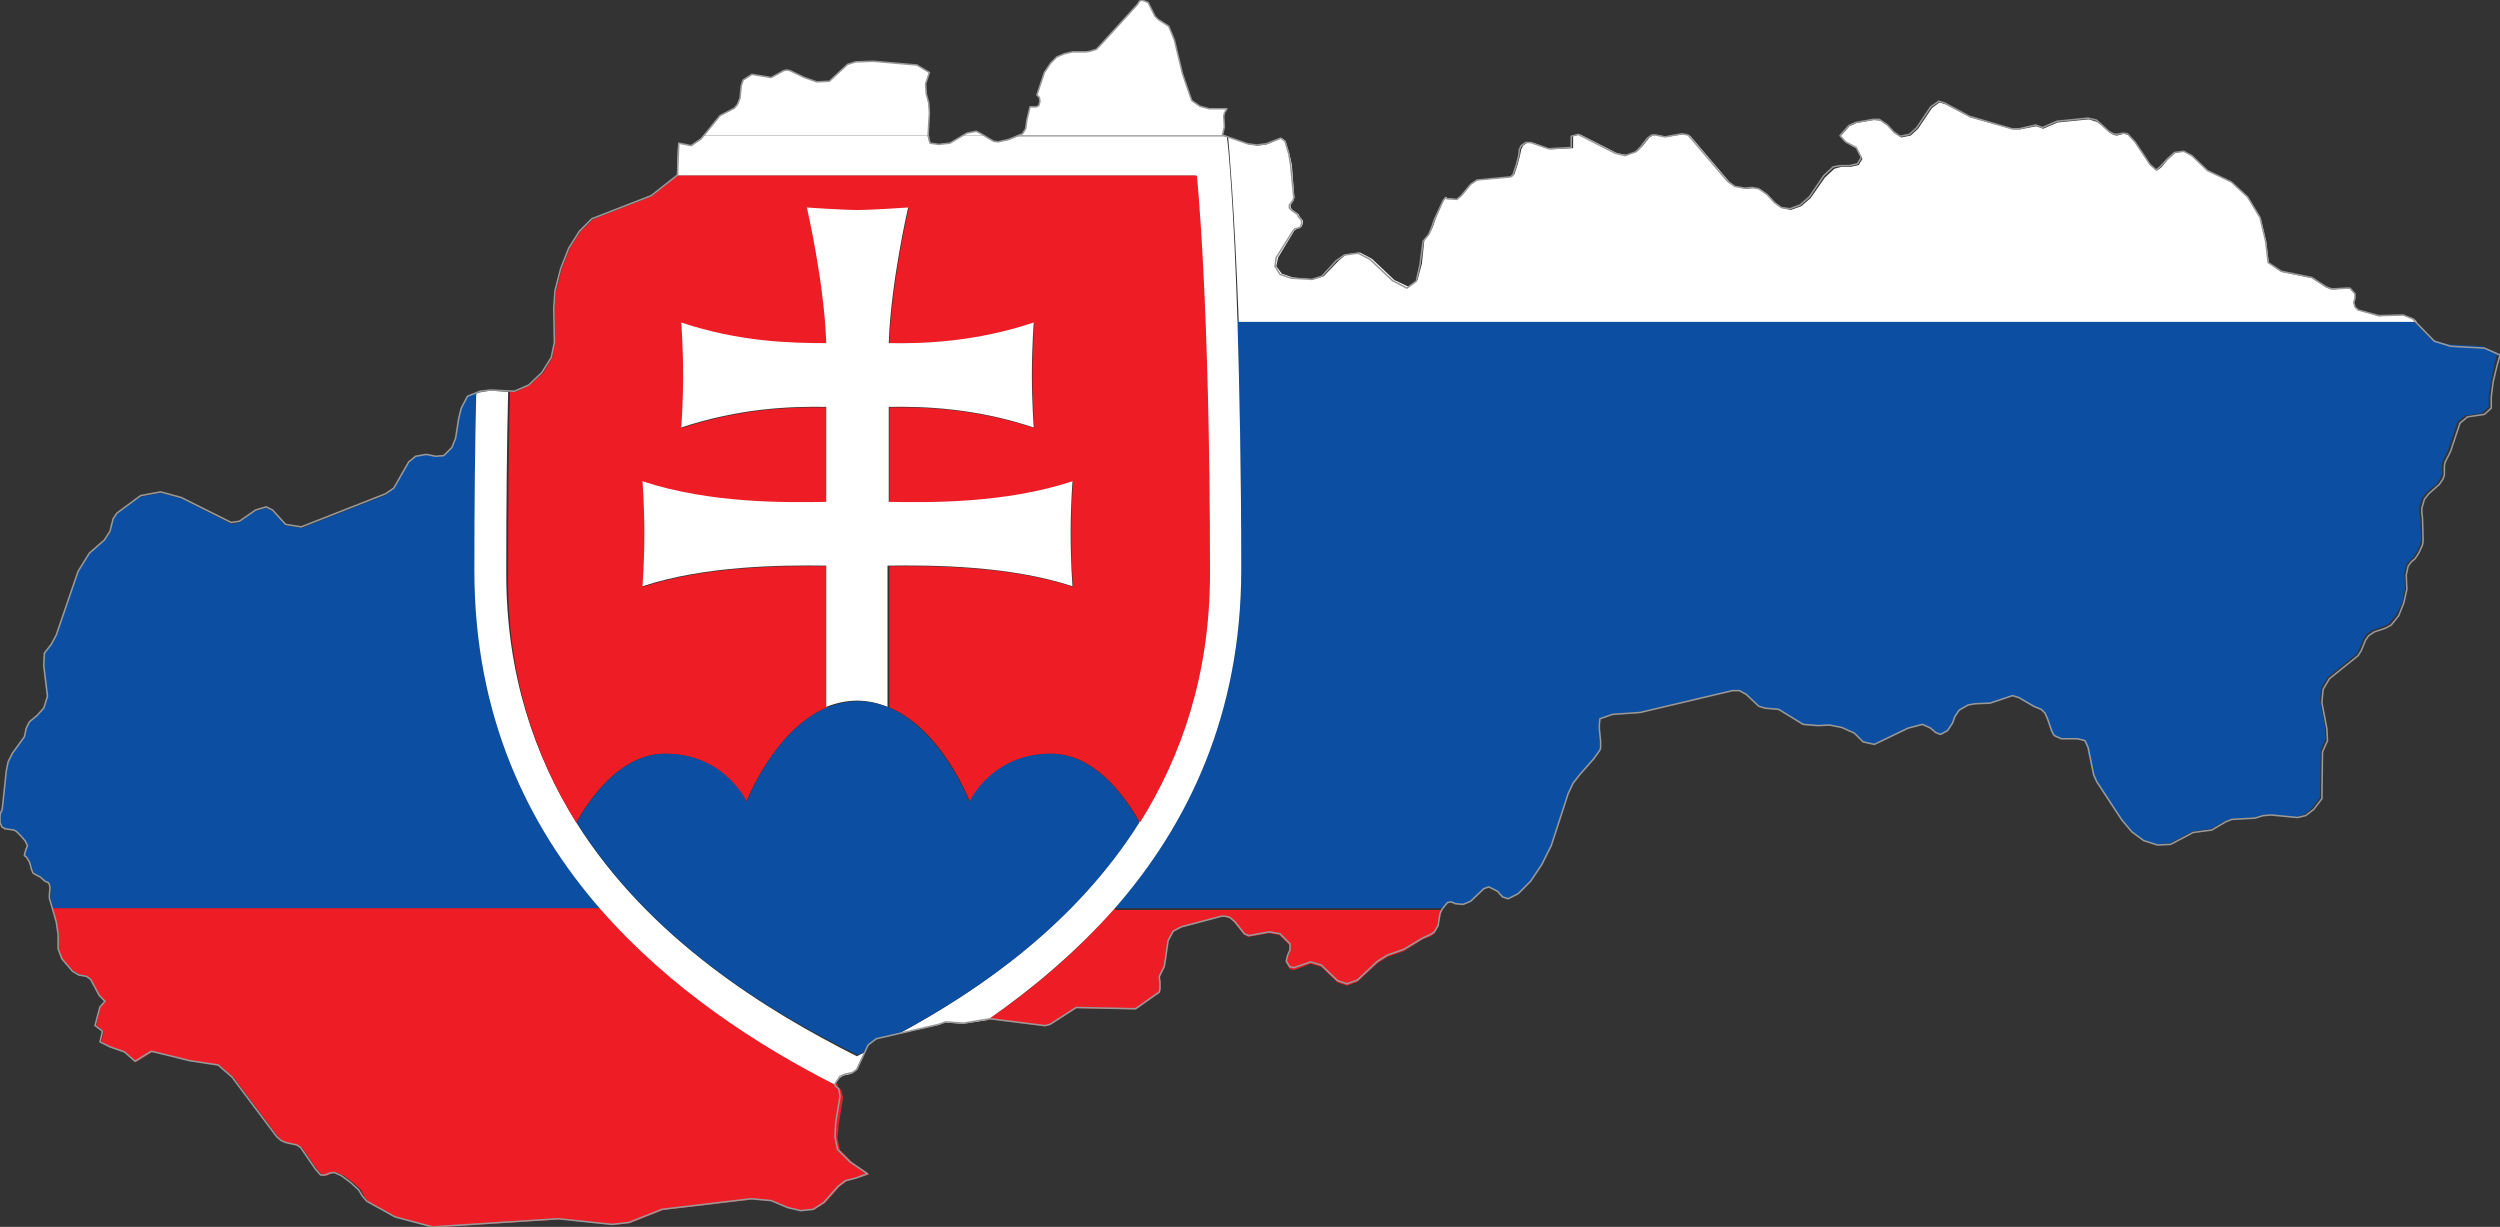 <?xml version="1.0" encoding="utf-8"?>

<svg version="1.2" baseProfile="tiny" xmlns="http://www.w3.org/2000/svg" xmlns:xlink="http://www.w3.org/1999/xlink" x="0px"
	 y="0px" viewBox="220 198.6 400 196.3" xml:space="preserve">

<rect x="220" y="198.6" width="400" height="196.3" fill="#333333" stroke="none"/>

<g id="Slovakia">
	<title  id="title4">Flag of Slovakia</title>
	<g>
		<path fill="#EE1C25" d="M398.4,343.9c-6.1,7-13.1,12.9-20.2,17.8l0.3,0l8.7,1.1l0.8-0.2l4.2-2.7l9.5,0.2l3.8-2.6l0.1-0.5v-1.1
			l-0.1-0.6v-0.3l0.8-1.7l0.6-4.1l0.8-1.5l1.2-0.7l6.4-1.7h0.7l0.7,0.2l0.8,0.7l1.5,1.9l0.7,0.4l3.3-0.6l1.7,0.3l1.7,1.7v1l-0.4,0.9
			l-0.2,0.9l0.6,1l0.7,0.1l2.6-1l1.7,0.5l2.6,2.5l1.5,0.5l1.7-0.6l3.2-3l1.6-1l2.6-0.9l3-1.9l1.3-0.5l0.6-0.4l0.5-1l0.4-1.9l0.3-0.7
			l0.2-0.2H398.4z"/>
		<path fill="#EE1C25" d="M316.2,343.9h-87.8l0.6,2.2l0.4,1.9v2.3l0.5,1.7l1.8,1.9l1,0.6l1.1,0.2l0.7,0.5l1.4,2.6l0.9,1l-0.7,0.9
			l-0.3,1.1l-0.4,1.9l0.3,0.2l0.9,0.7l-0.4,1.7l1.6,0.9l2.3,0.8l1.7,1.5l2.6-1.6l2.6,0.5l3.6,1l4.6,0.7l2.2,1.9l7.2,9.6l0.7,0.6
			l0.7,0.3l1.8,0.4l0.6,0.4l2.4,3.5l0.9,0.9h0.7l0.7-0.4l0.8-0.1l1.1,0.5l1.5,1.1l1.3,1.2l0.5,1.1l0.7,0.8l4.6,2.5l5.9,1.6l20.1-1.3
			l8.6,0.9l2.6-0.3l5.3-2.1l14.4-1.7l3.2,0.3l2.6,1.1l2.1,0.4l2-0.2l1.7-1.1l2.3-2.6l1.2-0.9l1.6-0.4l1.9-0.6l-2.7-1.9l-2-2
			l-0.4-1.9l0.2-2.2l0.7-4.3l-0.3-1.2l-0.5-0.4l-0.1-0.4l0.1-0.1C341.5,365.6,327.4,356.7,316.2,343.9z"/>
		<path fill="#0B4EA2" d="M418.6,289.7c0,23.2-8.5,40.8-20.2,54.2h52.5l0.7-0.9l0.6-0.1l0.7,0.3l1.2,0.1l1.1-0.5l2.1-1.9l0.8-0.4
			l1.4,0.7l0.8,0.9l0.9,0.4l1.6-0.8l2-2l1.8-2.6l1.5-3l2.7-8.4l0.8-1.7l1.1-1.4l2.3-2.5l1-1.4l0.1-0.4v-1.1l-0.2-1.9v-0.9l0.1-0.8
			l2-0.8l4.3-0.3l14.8-3.4h1.1l1.1,0.5l2,1.9l1,0.3l2.2,0.3l3.9,2.4l2.5,0.2l1.8-0.1l2,0.4l1.9,0.9l1.4,1.4l1.8,0.4l5.5-2.6l2.3-0.5
			l1.2,0.5l0.9,0.7l0.8,0.4l1.1-0.6l0.8-1.2l0.4-1.1l0.6-1l1.4-0.8l1.1-0.3l2.4-0.1l3.6-1.1l1,0.3l2.4,1.4l1.2,0.5l0.6,0.5l0.4,0.9
			l0.6,2l0.4,0.7l1.1,0.5h2.6l1.2,0.3l0.5,1.1l0.9,4.3l0.5,1.1l4,6.1l1.7,1.9l1.9,1.4l2.2,0.7l2.1-0.2l3.6-1.9l3-0.4l2.1-1.2
			l1.1-0.4l3.7-0.2l1.3-0.4l1.2-0.1l4.2,0.4l1.3-0.4l1.2-1l1.3-1.7l0.1-7.6l0.8-1.8l-0.1-1.9l-0.8-4.2l0.2-2.1l1.1-1.7l4.6-3.7
			l0.4-0.8l0.7-1.7l0.5-0.7l0.9-0.6l1.8-0.6l0.9-0.5l1.2-1.5l0.9-1.9l0.4-2.2l-0.1-2.3l0.3-1.4l0.5-0.7l0.6-0.5l0.6-0.9l0.5-1.2
			l0.2-0.7l-0.2-3.6l-0.1-0.9v-0.8l0.4-1.3l0.7-1l1.7-1.4l0.6-1l0.2-0.6v-1.4l0.1-0.5l0.9-1.9l1.5-4.5l1.2-1l2.7-0.4l1.1-1v-1.8
			l0.4-2.5l0.5-2.5l0.5-1.8l-2.5-1.1l-5.5-0.3l-2.6-0.8l-3-3.1H418C418.3,260.5,418.6,273.6,418.6,289.7z"/>
		<path fill="#0B4EA2" d="M316.2,343.9c-11.7-13.4-20.2-31-20.2-54.2c0-10.7,0.1-20.1,0.3-28.3l-1.5,0.6l-1,1.9l-0.4,1.6l-0.5,3.3
			l-0.5,1.5l-1.3,1.2l-1.3,0.1l-1.5-0.3l-1.7,0.3l-1.2,1l-2.4,4.2l-1.2,1l-13.5,5.3l-2.6-0.4l-2.1-2.3l-1-0.5l-1.7,0.5l-2.6,1.8
			l-1.2,0.3l-8-4.1l-3.4-0.9l-3.2,0.6l-3.8,2.7l-0.6,1l-0.4,2l-1,1.3l-2.4,2.1l-1.8,2.9l-3.5,10.2l-0.8,1.5l-1.1,1.3l-0.2,2l0.6,4.9
			l-0.5,1.8l-1.1,1.2l-1.2,1l-0.5,1l-0.4,1.4l-1.9,2.7l-0.7,1.4L221,322l-0.6,5.6l-0.2,0.6l-0.2,0.4l-0.1,0.4v1.1l0.3,0.6l0.5,0.4
			l1.4,0.2l0.4,0.3l0.7,0.6l0.7,0.8l0.4,0.9l-0.2,0.4L224,335l-0.1,0.5l0.4,0.2l0.2,0.3l0.3,0.5l0.3,0.6l0.1,0.5l0.3,0.6l0.5,0.4
			l0.6,0.3l0.8,0.7l0.4,0.2l0.3,0.4l0.1,0.4l-0.1,1.2v0.5l0.4,1.6H316.2z"/>
		<path fill="#FFFFFF" d="M604.5,249l-3.9,0.2l-3.3-1l-0.5-0.4l-0.2-0.7l0.2-0.7v-0.7l-0.8-0.9l-0.6-0.1l-1.7,0.2H593l-0.8-0.3
			l-2.3-1.5l-4.9-1l-2-1.4l-0.4-3.4l-0.9-3.8l-2-3.3l-2.6-2.4l-3.8-1.9l-2.6-2.4l-1.3-0.7l-1.4,0.3l-1.2,1.1l-1,1.2l-0.7,0.5
			l-1.1-0.9l-2.4-3.6l-1.1-1.2l-0.7-0.2l-1.1,0.3l-0.5-0.1l-0.7-0.4l-1.3-1.2l-0.7-0.5l-1.3-0.4l-5,0.5l-2.3,1l-1.1-0.4l-2.6,0.5
			h-1.1l-6.8-1.9l-4-2.1l-1-0.3l-1.2,0.9l-2.2,3.3l-1.2,1.1l-1.5,0.3l-1.1-0.7l-1-1.1l-1.2-0.9l-1.1-0.1l-2.8,0.5l-1.1,0.5l-1.4,1.6
			l0.9,1l1.7,1l0.9,1.6l-0.6,1l-1.3,0.3h-1.5l-1.1,0.3l-1.5,1.4l-2.3,3.3l-1.5,1.3l-1.7,0.6l-1.3-0.3l-1.1-0.8l-1.1-1.2l-1.3-1
			l-1.1-0.2l-1.2,0.1l-1.6-0.3l-1.1-0.8l-6.3-7.4l-1.1-0.2l-2.6,0.4l-1.5-0.3h-0.6l-0.7,0.4l-1.1,1.4l-0.8,0.8l-1.7,0.6l-1.6-0.3
			l-5.9-3l-1.1,0.3v1.9l-3.6,0.2l-2.9-1.1h-0.8l-0.7,0.5l-0.3,0.6l-0.2,1l-0.4,1.5l-0.5,1.5l-0.4,0.4l-5.4,0.5l-1.1,0.6l-1.5,1.9
			l-0.7,0.6l-1.6-0.2l-0.2-0.2l-0.4,0.5l-1.3,3l-0.4,1.2l-0.5,1.1l-0.9,1.1l-0.4,3.8l-0.7,2.6l-1.4,1.1l-2.3-1.1l-3.6-3.4l-1.9-1
			l-2.2,0.3l-1.2,1l-2.4,2.5l-1.6,0.5l-3.3-0.3l-1.8-0.6l-0.9-1.2l0.3-1.4l2.6-4.3l0.4-0.3l0.4-0.1l0.4-0.3l0.2-0.6l-0.1-0.4
			l-0.5-0.6l-0.1-0.3l-1-0.7l-0.3-0.4v-0.4l0.5-0.8l0.1-0.4l-0.4-5.2l-0.4-1.8l-0.6-2l-0.6-0.5l-2.4,1l-1.4,0.2l-1.5-0.2l-3.3-1.2
			c0.1,1.2,1,10.7,1.7,29.6h188.5l-0.5-0.5L604.5,249z"/>
		<polygon fill="#FFFFFF" points="376.8,219.9 376.2,219.6 374.7,219.9 374.1,220.3 377.5,220.3 		"/>
		<polygon fill="#FFFFFF" points="368.5,220.3 368.5,220.2 368.7,216.7 368.6,215.1 368.2,213.6 368.1,212 368.7,210.2 366.7,209
			359.7,208.4 356.9,208.5 355.6,208.9 352.7,211.6 350.7,211.7 348.7,211 346.4,209.9 345.9,209.8 345.4,209.9 343.4,211
			340.3,210.5 338.9,211.4 338.6,212.3 338.4,214.3 338,215.3 337.5,215.9 335.2,217.1 332.6,220.3 357.3,220.3 		"/>
		<polygon fill="#FFFFFF" points="415.6,220.2 415.9,218.9 415.8,217.2 415.9,216.7 416.3,216 413.5,216 412,215.6 410.7,214.7
			410.4,213.9 409.2,210.4 407.9,205 407,202.8 405.3,201.7 404.8,201.2 403.7,199 402.7,198.6 402.3,198.8 402,199.3 395.9,206
			395.4,206.5 394.4,206.8 393.7,206.9 391.6,206.9 390.3,207.2 389.1,207.7 388.1,208.7 387.1,210.2 385.9,213.8 386,213.9
			386.3,214.2 386.4,214.8 386.2,215.5 385.8,215.7 384.8,215.7 384.3,217.8 384.1,219.2 383.6,220 382.8,220.3 415.9,220.3 		"/>
		<path fill="#FFFFFF" d="M398.4,343.9c11.7-13.4,20.2-31,20.2-54.2c0-16.1-0.3-29.3-0.6-39.6c-0.6-18.9-1.5-28.5-1.7-29.6l-0.4-0.1
			h-33.1l-1.4,0.6l-1.8,0.3l-0.7-0.1l-0.7-0.4l-0.7-0.5h-3.5l-2.1,1.2l-1.8,0.2l-1.4-0.3l-0.3-1.1h-11.2h-24.7l-0.4,0.5l-1.6,1.1
			l-2-0.4l-0.2,5.1l-0.1,0.1h29h54.1c0,0,2.1,19.9,2.1,63.7c0,16-4.4,29.1-11.2,39.8c-10,15.9-25.1,26.6-38.4,33.8l6.3-1.4l1.1-0.4
			l2.9,0.2l3.9-0.6C385.2,356.8,392.2,350.9,398.4,343.9z"/>
		<path fill="#FFFFFF" d="M312.2,330.2c-6.7-10.7-11.2-23.8-11.2-39.8c0-11.3,0.1-21,0.3-29.1l-2.9-0.2l-1.7,0.3l-0.5,0.2
			c-0.2,8.1-0.3,17.5-0.3,28.3c0,23.2,8.5,40.8,20.2,54.2c11.2,12.8,25.2,21.8,37.4,28l0.8-1l0.6-0.4l1.3-0.3l0.7-0.5l1.4-2.9
			c-0.4,0.2-0.8,0.4-1.2,0.6C342.6,360.3,323.9,348.8,312.2,330.2z"/>
		<path fill="#EE1C25" d="M312.2,330.2c3-5.3,7.8-11,14.2-11c9.5,0,13,7.7,13,7.7s4.5-11.6,12.9-15.1v-22.6
			c-7.1-0.1-19.4,0-29.4,3.3c0,0,0.3-3.9,0.3-8.4c0-4.5-0.3-8.4-0.3-8.4c10.9,3.6,23.1,3.4,29.4,3.3v-15.2
			c-5.7-0.1-13.9,0.2-23.2,3.3c0,0,0.3-3.9,0.3-8.4c0-4.5-0.3-8.4-0.3-8.4c9.3,3.1,17.5,3.4,23.2,3.3c-0.3-9.6-3.1-21.7-3.1-21.7
			s5.8,0.4,8.1,0.4c2.3,0,8.1-0.4,8.1-0.4s-2.8,12.1-3.1,21.7c5.7,0,13.9-0.2,23.2-3.3c0,0-0.3,3.9-0.3,8.4c0,4.5,0.3,8.4,0.3,8.4
			c-9.3-3.1-17.5-3.4-23.2-3.3v15.2c6.3,0.1,18.5,0.3,29.4-3.3c0,0-0.3,3.9-0.3,8.4c0,4.5,0.3,8.4,0.3,8.4
			c-10-3.3-22.3-3.4-29.4-3.3v22.6c8.5,3.5,12.9,15.1,12.9,15.1s3.5-7.7,13-7.7c6.4,0,11.2,5.7,14.2,11
			c6.7-10.7,11.2-23.8,11.2-39.8c0-43.8-2.1-63.7-2.1-63.7h-54.1h-29l-4.1,3.3l-9.4,3.7l-2,1.9l-1.7,2.7l-1.3,3.3l-0.9,3.5l-0.3,2.8
			l0.1,5.5l-0.4,2.4l-1.5,2.5l-2.1,1.9l-2.3,1.1l-0.9-0.1c-0.2,8.2-0.3,17.9-0.3,29.1C301.1,306.3,305.5,319.4,312.2,330.2z"/>
		<path fill="#FFFFFF" d="M391.6,292.4c0,0-0.3-3.9-0.3-8.4c0-4.5,0.3-8.4,0.3-8.4c-10.9,3.6-23.1,3.4-29.4,3.3v-15.2
			c5.7-0.1,13.9,0.2,23.2,3.3c0,0-0.3-3.9-0.3-8.4c0-4.5,0.3-8.4,0.3-8.4c-9.3,3.1-17.5,3.4-23.2,3.3c0.3-9.6,3.1-21.7,3.1-21.7
			s-5.8,0.4-8.1,0.4c-2.3,0-8.1-0.4-8.1-0.4s2.8,12.1,3.1,21.7c-5.7,0-13.9-0.2-23.2-3.3c0,0,0.3,3.9,0.3,8.4c0,4.5-0.3,8.4-0.3,8.4
			c9.3-3.1,17.5-3.4,23.2-3.3v15.2c-6.3,0.1-18.5,0.3-29.4-3.3c0,0,0.3,3.9,0.3,8.4c0,4.5-0.3,8.4-0.3,8.4c10-3.3,22.3-3.4,29.4-3.3
			v22.6c1.5-0.6,3.2-1,4.9-1c1.8,0,3.4,0.4,4.9,1v-22.6C369.3,289,381.6,289.1,391.6,292.4z"/>
		<path fill="#0B4EA2" d="M402.3,330.2c-3-5.3-7.8-11-14.2-11c-9.5,0-13,7.7-13,7.7s-4.5-11.6-12.9-15.1c-1.5-0.6-3.2-1-4.9-1
			c-1.8,0-3.4,0.4-4.9,1c-8.5,3.5-12.9,15.1-12.9,15.1s-3.5-7.7-13-7.7c-6.4,0-11.2,5.7-14.2,11c11.7,18.6,30.4,30.1,45,37.2
			c0.4-0.2,0.8-0.4,1.2-0.6l0.5-1l1.2-1l3.7-0.9C377.2,356.8,392.3,346.1,402.3,330.2z"/>
	</g>
	<polygon fill="none" stroke="#999999" stroke-width="0.25" stroke-linecap="round" stroke-linejoin="round" points="612.1,254
		609.5,253.2 606,249.6 604.5,249 600.6,249.1 597.3,248.2 596.8,247.7 596.6,247 596.8,246.3 596.8,245.6 596,244.7 595.4,244.7
		593.7,244.8 593,244.8 592.2,244.5 589.9,243 585,242 582.9,240.6 582.5,237.2 581.6,233.4 579.6,230.1 577,227.7 573.2,225.9
		570.7,223.5 569.4,222.8 567.9,223 566.7,224.1 565.7,225.2 565,225.8 564,224.9 561.6,221.3 560.4,220 559.7,219.9 558.7,220.1
		558.1,220 557.4,219.6 556.1,218.4 555.4,217.8 554.1,217.5 549.1,218 546.8,219 545.7,218.6 543.1,219.2 541.9,219.2 535.1,217.2
		531.2,215.1 530.2,214.8 528.9,215.7 526.7,219 525.5,220.1 524,220.4 523,219.7 522,218.6 520.7,217.7 519.7,217.7 516.9,218.2
		515.8,218.7 514.4,220.3 515.3,221.3 517,222.2 517.8,223.8 517.2,224.8 515.9,225.1 514.4,225.1 513.3,225.3 511.8,226.7
		509.5,230.1 508,231.4 506.4,232 505,231.8 503.9,231 502.7,229.7 501.4,228.8 500.4,228.6 499.1,228.7 497.5,228.4 496.4,227.6
		490.1,220.2 489.1,220 486.4,220.5 484.9,220.2 484.3,220.2 483.6,220.7 482.5,222.1 481.7,222.9 480,223.5 478.4,223.1
		472.5,220.1 471.4,220.4 471.4,222.2 467.8,222.4 464.9,221.4 464.1,221.4 463.4,221.9 463.1,222.5 463,223.5 462.6,225
		462.1,226.5 461.7,226.9 456.3,227.4 455.3,228.1 453.8,229.9 453.1,230.5 451.5,230.4 451.3,230.2 450.9,230.7 449.5,233.7
		449.1,234.9 448.6,236.1 447.7,237.2 447.2,240.9 446.6,243.6 445.1,244.7 442.8,243.5 439.2,240.1 437.3,239.1 435.1,239.4
		433.8,240.3 431.5,242.8 429.9,243.3 426.6,243.1 424.8,242.5 424,241.2 424.2,239.8 426.9,235.5 427.2,235.2 427.7,235.1
		428.1,234.9 428.3,234.2 428.2,233.8 427.7,233.2 427.6,232.9 426.6,232.2 426.3,231.9 426.3,231.4 426.9,230.6 427,230.2
		426.5,225 426.2,223.2 425.6,221.2 424.9,220.7 422.6,221.6 421.1,221.8 419.6,221.6 415.6,220.2 415.9,218.9 415.8,217.2
		415.9,216.7 416.3,216 413.5,216 412,215.6 410.7,214.7 410.4,213.9 409.2,210.4 407.9,205 407,202.8 405.3,201.7 404.8,201.2
		403.7,199 402.7,198.6 402.3,198.8 402,199.3 395.9,206 395.4,206.5 394.4,206.8 393.7,206.9 391.6,206.9 390.3,207.2 389.1,207.7
		388.1,208.7 387.1,210.2 385.9,213.8 386,213.9 386.3,214.2 386.4,214.8 386.2,215.5 385.8,215.7 384.8,215.7 384.3,217.8
		384.1,219.2 383.6,220 381.4,220.9 379.7,221.3 379,221.2 378.3,220.8 376.8,219.9 376.2,219.6 374.7,219.9 372,221.5 370.2,221.7
		368.8,221.5 368.5,220.2 368.7,216.7 368.6,215.1 368.2,213.6 368.1,212 368.7,210.2 366.7,209 359.7,208.4 356.9,208.5
		355.6,208.9 352.7,211.6 350.7,211.7 348.7,211 346.4,209.9 345.9,209.8 345.4,209.9 343.4,211 340.3,210.5 338.9,211.4
		338.6,212.3 338.4,214.3 338,215.3 337.5,215.9 335.2,217.1 332.2,220.8 330.6,221.9 328.6,221.5 328.4,226.6 324.2,229.9
		314.7,233.6 312.7,235.6 311,238.3 309.7,241.6 308.8,245.1 308.6,247.9 308.7,253.4 308.2,255.8 306.7,258.2 304.6,260.2
		302.3,261.2 298.5,261 296.8,261.2 294.8,262 293.8,263.9 293.4,265.5 292.9,268.7 292.3,270.2 291,271.5 289.7,271.6 288.2,271.3
		286.5,271.6 285.4,272.5 283,276.7 281.7,277.6 268.2,282.9 265.7,282.5 263.6,280.2 262.6,279.7 260.9,280.2 258.3,282 257,282.2
		249,278.2 245.7,277.3 242.5,277.9 238.7,280.7 238.1,281.6 237.6,283.6 236.7,285 234.3,287.1 232.5,290 229,300.2 228.2,301.7
		227.1,303.1 227,305.1 227.6,310 227,311.9 225.9,313.1 224.7,314.1 224.2,315.1 223.9,316.5 222,319.1 221.3,320.5 221,322
		220.4,327.7 220.3,328.3 220.1,328.6 220,329.1 220,330.2 220.3,330.9 220.8,331.2 222.2,331.4 222.6,331.6 223.3,332.3 224,333.1
		224.4,333.9 224.2,334.4 224,335 223.9,335.5 224.2,335.7 224.4,336 224.7,336.5 224.9,337.1 225,337.6 225.3,338.3 225.8,338.6
		226.4,338.9 227.2,339.6 227.7,339.8 227.9,340.1 228,340.6 227.9,341.8 227.9,342.3 229,346.1 229.3,348.1 229.3,350.4 229.9,352
		231.6,354 232.6,354.6 233.8,354.8 234.5,355.3 235.9,357.9 236.8,358.8 236,359.7 235.7,360.8 235.2,362.7 235.5,362.9
		236.4,363.6 236,365.3 237.6,366.1 239.9,366.9 241.6,368.4 244.2,366.8 246.7,367.4 250.3,368.3 254.9,369 257.1,370.9
		264.3,380.5 265,381.1 265.7,381.4 267.5,381.8 268.1,382.2 270.5,385.7 271.3,386.6 272,386.6 272.7,386.3 273.5,386.2
		274.6,386.7 276.1,387.8 277.4,389 278,390 278.7,390.8 283.2,393.3 289.2,394.9 309.3,393.6 317.9,394.5 320.6,394.2 325.9,392.1
		340.2,390.4 343.4,390.7 346,391.8 348.1,392.3 350.1,392.1 351.8,391 354.1,388.4 355.3,387.5 356.9,387.1 358.8,386.4 356,384.5
		354,382.5 353.6,380.5 353.7,378.3 354.4,374 354.2,372.8 353.6,372.3 353.6,372 354.4,370.8 355.1,370.5 356.4,370.2 357.1,369.7
		358.9,365.8 360.2,364.8 370.2,362.5 371.3,362.1 374.2,362.3 378.4,361.6 387.2,362.7 388,362.5 392.2,359.8 401.7,360
		405.5,357.3 405.6,356.8 405.6,355.7 405.5,355.1 405.5,354.8 406.3,353.2 406.9,349.1 407.7,347.6 409,346.9 415.4,345.2
		416.1,345.2 416.8,345.4 417.6,346.1 419.1,348 419.8,348.3 423.1,347.7 424.8,348 426.4,349.6 426.4,350.6 426,351.5 425.8,352.4
		426.4,353.3 427.1,353.4 429.7,352.5 431.4,353 434,355.5 435.5,356 437.2,355.4 440.4,352.4 442,351.4 444.6,350.5 447.6,348.7
		448.9,348.1 449.5,347.7 450.1,346.7 450.4,344.8 450.7,344.1 451.6,343 452.2,342.9 452.9,343.2 454.1,343.3 455.3,342.8
		457.4,340.8 458.2,340.5 459.6,341.2 460.4,342.1 461.3,342.4 462.9,341.6 464.9,339.6 466.7,336.9 468.2,333.9 470.9,325.6
		471.7,323.9 472.8,322.5 475,320 476,318.6 476.1,318.2 476.1,317.2 475.9,315.3 475.9,314.4 476,313.6 478,312.9 482.4,312.6
		497.2,309.1 498.3,309.1 499.4,309.7 501.4,311.6 502.4,311.9 504.6,312.1 508.5,314.5 510.9,314.7 512.7,314.6 514.7,315
		516.7,315.9 518.1,317.3 519.9,317.7 525.3,315.1 527.6,314.5 528.9,315.1 529.7,315.8 530.5,316.1 531.6,315.5 532.4,314.3
		532.8,313.2 533.5,312.2 534.9,311.4 536,311.2 538.4,311.1 542,309.9 543,310.2 545.4,311.6 546.6,312.1 547.2,312.7 547.6,313.6
		548.3,315.6 548.7,316.3 549.8,316.8 552.4,316.8 553.6,317.1 554.1,318.2 555,322.6 555.5,323.7 559.5,329.8 561.1,331.7
		563,333.1 565.2,333.8 567.3,333.7 570.9,331.8 573.9,331.4 576.1,330.1 577.1,329.7 580.8,329.5 582.1,329.1 583.4,329
		587.6,329.4 588.9,329.1 590.2,328.1 591.5,326.4 591.6,318.9 592.4,317.1 592.3,315.2 591.5,311 591.7,308.9 592.7,307.2
		597.3,303.5 597.8,302.7 598.5,301 599,300.3 599.9,299.7 601.7,299.1 602.6,298.6 603.8,297.1 604.6,295.1 605.1,292.9 605,290.6
		605.3,289.2 605.8,288.5 606.4,288 607,287.1 607.6,285.8 607.7,285.1 607.6,281.5 607.5,280.7 607.5,279.9 607.9,278.5
		608.6,277.6 610.3,276.1 610.9,275.2 611.1,274.6 611.1,273.2 611.2,272.6 612.1,270.8 613.6,266.3 614.8,265.3 617.5,264.9
		618.6,263.9 618.6,262.1 618.9,259.7 619.5,257.2 620,255.4 617.5,254.3 	"/>
</g>

</svg>
